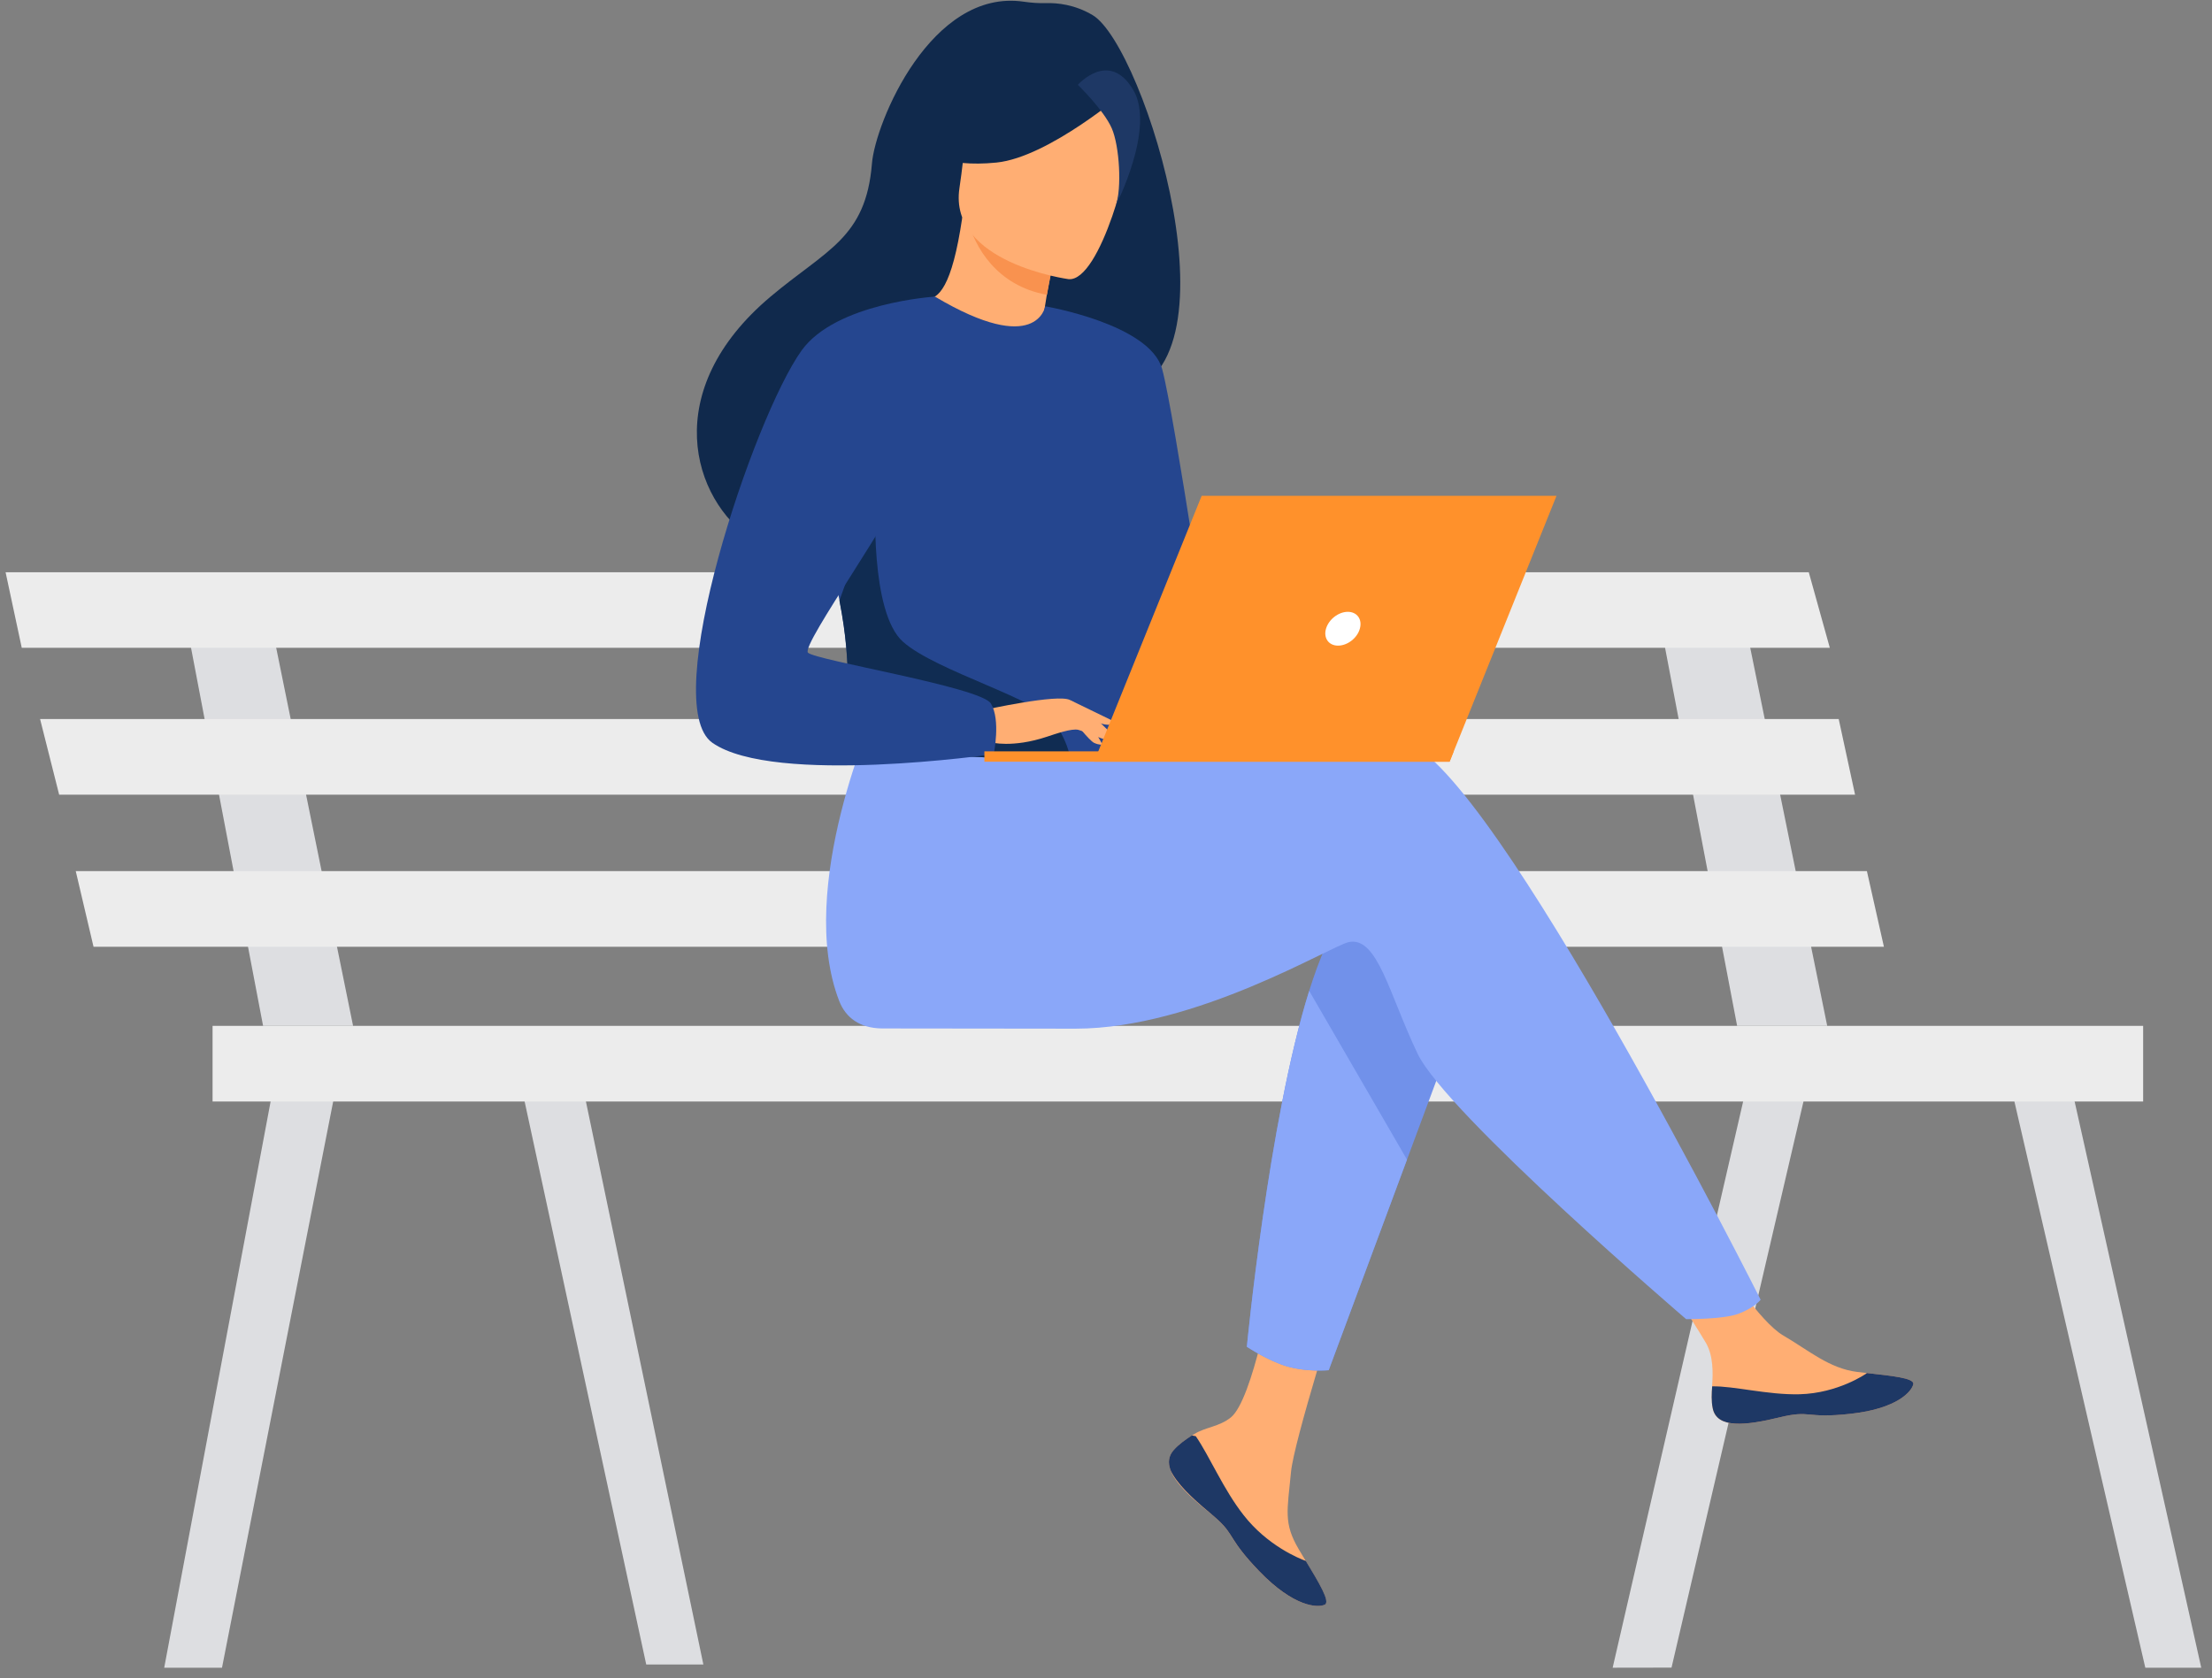 <svg width="199" height="151" viewBox="0 0 199 151" fill="none" xmlns="http://www.w3.org/2000/svg">
<rect x="0" y="0" width="199" height="151" fill="#808080" stroke="none"/>
<g clip-path="url(#clip0)">
<path d="M157.604 95.72L145.081 150.076L150.377 150.067L162.92 96.237L157.604 95.72Z" fill="#DDDEE1"/>
<path d="M180.437 95.72L193 150.076H198.033L185.88 95.72H180.437Z" fill="#DDDEE1"/>
<path d="M149.148 54.891L156.278 92.316H164.383L156.765 54.891H149.148Z" fill="#DDDEE1"/>
<path d="M24.985 95.72L14.773 150.076H19.972L30.642 95.72H24.985Z" fill="#DDDEE1"/>
<path d="M46.462 95.72L58.137 149.784H63.277L52.002 95.72H46.462Z" fill="#DDDEE1"/>
<path d="M16.538 54.891L23.668 92.316H31.764L24.156 54.891H16.538Z" fill="#DDDEE1"/>
<path d="M0.503 51.497L1.957 58.295H164.617L162.725 51.497H0.503Z" fill="#ECECEC"/>
<path d="M3.605 64.704L5.322 71.512H166.889L165.417 64.704H3.605Z" fill="#ECECEC"/>
<path d="M6.814 78.388L8.414 85.196H169.484L167.953 78.388H6.814Z" fill="#ECECEC"/>
<path d="M19.123 92.316H192.805V99.124H19.123V92.316Z" fill="#ECECEC"/>
<path d="M105.588 130.491C105.12 131.027 105.062 131.622 105.296 132.266V132.276C105.725 133.456 107.139 134.782 108.778 136.099C108.992 136.265 109.178 136.421 109.334 136.567C109.373 136.606 109.421 136.645 109.46 136.684C109.49 136.714 109.529 136.743 109.558 136.772C111.089 138.186 110.514 138.508 113.264 141.376C116.405 144.643 118.561 144.702 119.175 144.399C119.692 144.146 118.639 142.41 117.468 140.469C117.41 140.371 117.351 140.283 117.302 140.186C117.146 139.923 116.99 139.669 116.834 139.406C115.459 137.065 115.81 135.963 116.142 132.481C116.405 129.652 120.55 116.651 120.55 116.651L114.532 115.617C114.532 115.617 112.718 125.965 110.728 127.555C109.665 128.404 108.466 128.413 107.442 129.047C107.373 129.086 107.295 129.135 107.227 129.184C106.651 129.555 106.057 129.954 105.588 130.491Z" fill="#FFAE73"/>
<path d="M105.588 130.491C105.12 131.027 105.062 131.622 105.296 132.266V132.276C105.822 133.456 107.198 134.773 108.788 136.09C108.992 136.265 109.178 136.421 109.343 136.568C109.382 136.607 109.431 136.646 109.47 136.685C109.5 136.714 109.539 136.743 109.568 136.772C111.099 138.187 110.524 138.508 113.274 141.376C116.415 144.643 118.57 144.702 119.185 144.4C119.702 144.146 118.648 142.41 117.478 140.469C116.863 140.245 114.025 139.094 111.879 136.343C110.055 134.022 108.827 131.057 107.578 129.243C107.442 129.213 107.363 129.204 107.227 129.174C106.651 129.555 106.057 129.955 105.588 130.491Z" fill="#1E3865"/>
<path d="M154.083 126.736C154.454 128.589 157.097 128.287 160.062 127.555C163.017 126.833 162.315 127.692 166.519 127.224C170.723 126.755 172 125.185 172.127 124.561C172.244 124.005 170.167 123.81 167.933 123.556C167.65 123.527 167.367 123.488 167.085 123.459C164.568 123.147 162.725 121.518 160.433 120.182C158.267 118.914 155.029 113.764 155.029 113.764L149.255 114.222C149.255 114.222 152.279 118.826 153.459 120.825C154.151 122.005 154.112 123.556 154.025 124.756C153.995 125.409 153.956 126.082 154.083 126.736Z" fill="#FFAE73"/>
<path d="M160.062 127.555C163.017 126.833 162.315 127.692 166.519 127.223C170.723 126.755 172 125.185 172.127 124.561C172.244 124.005 170.167 123.81 167.933 123.556L167.914 123.595C167.914 123.595 165.387 125.38 161.886 125.468C159.028 125.536 156.005 124.717 154.034 124.756C153.986 125.409 153.947 126.073 154.083 126.726C154.454 128.589 157.107 128.277 160.062 127.555Z" fill="#1E3865"/>
<path d="M131.972 89.838L126.578 104.351L119.536 123.302C119.536 123.302 117.624 123.488 115.791 122.961C114.103 122.473 112.172 121.196 112.172 121.196C112.172 121.196 114.123 100.85 117.78 89.165C118.717 86.171 119.76 83.742 120.921 82.376C126.568 75.695 131.972 89.838 131.972 89.838Z" fill="#7191EA"/>
<path d="M126.49 66.781C123.418 65.786 115.41 66.761 106.72 68.341C104.32 68.78 101.902 67.678 100.634 65.591L78.766 63.884C78.766 63.884 71.548 79.889 75.499 90.082C76.084 91.584 77.352 92.52 79.322 92.549C79.322 92.549 92.538 92.569 96.761 92.569C107.637 92.569 119.78 85.088 121.35 84.776C123.925 84.259 124.949 89.399 127.524 94.803C130.099 100.206 151.693 118.709 151.693 118.709C151.693 118.709 155.01 118.738 156.385 118.231C157.858 117.675 158.394 116.963 158.394 116.963C158.394 116.963 134.459 69.356 126.49 66.781Z" fill="#8AA7F9"/>
<path d="M100.497 35.472C92.714 39.763 76.913 48.649 76.825 48.59C76.825 48.59 71.022 50.775 67.725 48.59C62.234 44.942 59.288 35.13 69.334 26.684C74.338 22.47 77.898 21.446 78.444 14.716C78.737 11.049 83.77 -1.075 92.109 0.154C92.782 0.252 93.455 0.3 94.128 0.281C95.094 0.252 96.683 0.398 98.302 1.363C102.994 4.163 112.172 33.813 100.497 35.472Z" fill="#10294C"/>
<path d="M93.972 31.824C94.011 31.843 90.139 33.17 87.554 32.019C85.125 30.946 83.282 26.947 83.311 26.937C84.413 26.888 85.633 25.923 86.569 19.573L87.037 19.739L94.957 22.587C94.957 22.587 94.382 25.133 94.011 27.552C93.709 29.59 93.543 31.541 93.972 31.824Z" fill="#FFAE73"/>
<path d="M94.967 22.597C94.967 22.597 94.655 23.972 94.186 26.528C89.641 25.708 87.681 22.207 87.047 19.749L94.967 22.597Z" fill="#F9924F"/>
<path d="M96.147 25.123C96.147 25.123 85.311 23.67 86.315 16.93C87.33 10.2 86.608 5.47 93.572 6.113C100.536 6.757 101.492 9.527 101.697 11.858C101.911 14.189 98.985 25.328 96.147 25.123Z" fill="#FFAE73"/>
<path d="M101.307 8.171C101.307 8.171 94.372 14.15 89.651 14.628C84.93 15.106 83.145 13.594 83.145 13.594C83.145 13.594 85.925 11.283 87.603 7.557C88.1 6.455 89.134 5.704 90.334 5.597C93.699 5.314 100.087 5.187 101.307 8.171Z" fill="#10294C"/>
<path d="M96.966 7.635C96.966 7.635 99.288 9.878 100.019 11.546C100.721 13.155 100.936 16.998 100.37 18.52C100.37 18.52 103.989 11.487 101.941 8.074C99.775 4.445 96.966 7.635 96.966 7.635Z" fill="#1E3865"/>
<path d="M103.101 47.79C102.77 69.726 103.013 65.142 100.614 67.229C100.039 67.726 98.41 68.029 96.274 68.165C89.544 68.614 77.722 67.502 77.274 66.263C75.723 61.962 76.815 60.626 75.528 54.042C75.391 53.34 75.225 52.579 75.03 51.76C73.948 47.234 72.904 45.703 76.728 38.437C80.2 31.853 83.809 26.508 84.13 26.703C93.289 32.145 94.03 27.571 94.03 27.571C94.03 27.571 103.257 37.09 103.101 47.79Z" fill="#25468F"/>
<path d="M126.578 104.351L119.536 123.303C119.536 123.303 117.624 123.488 115.791 122.961C114.103 122.473 112.172 121.196 112.172 121.196C112.172 121.196 114.123 100.85 117.78 89.165L126.578 104.351Z" fill="#8AA7F9"/>
<path d="M94.021 27.561C94.021 27.561 103.452 29.161 104.554 33.219C105.657 37.276 109.304 61.914 109.304 61.914C109.304 61.914 106.642 64.508 104.428 62.294C102.214 60.08 97.464 39.246 97.464 39.246L94.021 27.561Z" fill="#25468F"/>
<path d="M96.264 68.166C89.534 68.614 77.713 67.502 77.264 66.264C75.713 61.962 76.806 60.626 75.518 54.042L78.766 44.903C78.766 44.903 78.23 55.076 81.234 57.749C84.228 60.421 93.513 62.918 94.977 65.152C95.669 66.225 96.127 67.297 96.264 68.166Z" fill="#102C52"/>
<path d="M88.559 63.884C88.559 63.884 95.191 62.411 96.264 62.996C97.337 63.582 99.951 65.727 100.282 66.478C100.614 67.229 97.903 65.913 97.015 65.679C96.439 65.522 94.938 66.049 94.196 66.293C91.065 67.337 89.144 66.8 89.144 66.8L88.559 63.884Z" fill="#FFAE73"/>
<path d="M84.111 26.693C84.111 26.693 75.196 27.24 72.114 31.541C67.774 37.598 59.161 63.406 64.097 66.849C69.656 70.721 89.397 67.863 89.397 67.863C89.397 67.863 90.051 64.791 89.144 63.308C88.227 61.826 73.372 59.426 72.69 58.734C72.007 58.051 81.263 45.362 81.263 43.304C81.263 41.246 84.111 26.693 84.111 26.693Z" fill="#25468F"/>
<path d="M96.586 64.84C96.586 64.84 97.981 66.635 98.429 66.849C98.888 67.064 99.18 67.005 99.18 67.005L98.244 65.318L96.586 64.84Z" fill="#FFAE73"/>
<path d="M96.264 62.996L100.302 64.957C100.302 64.957 100.126 65.239 99.629 65.22C99.132 65.2 97.873 64.742 97.873 64.742L96.264 62.996Z" fill="#FFAE73"/>
<path d="M130.782 67.61H88.559V68.546H130.411L130.782 67.61Z" fill="#FF912B"/>
<path d="M98.429 68.546H130.411L140.028 44.621H108.105L98.429 68.546Z" fill="#FF912B"/>
<path d="M122.335 56.579C122.579 55.74 122.091 55.057 121.253 55.057C120.414 55.057 119.536 55.74 119.292 56.579C119.048 57.417 119.536 58.1 120.375 58.1C121.214 58.1 122.101 57.427 122.335 56.579Z" fill="white"/>
</g>
<defs>
<clipPath id="clip0">
<rect width="197.529" height="150" fill="white" transform="matrix(-1 0 0 1 198.033 0.076)"/>
</clipPath>
</defs>
</svg>
